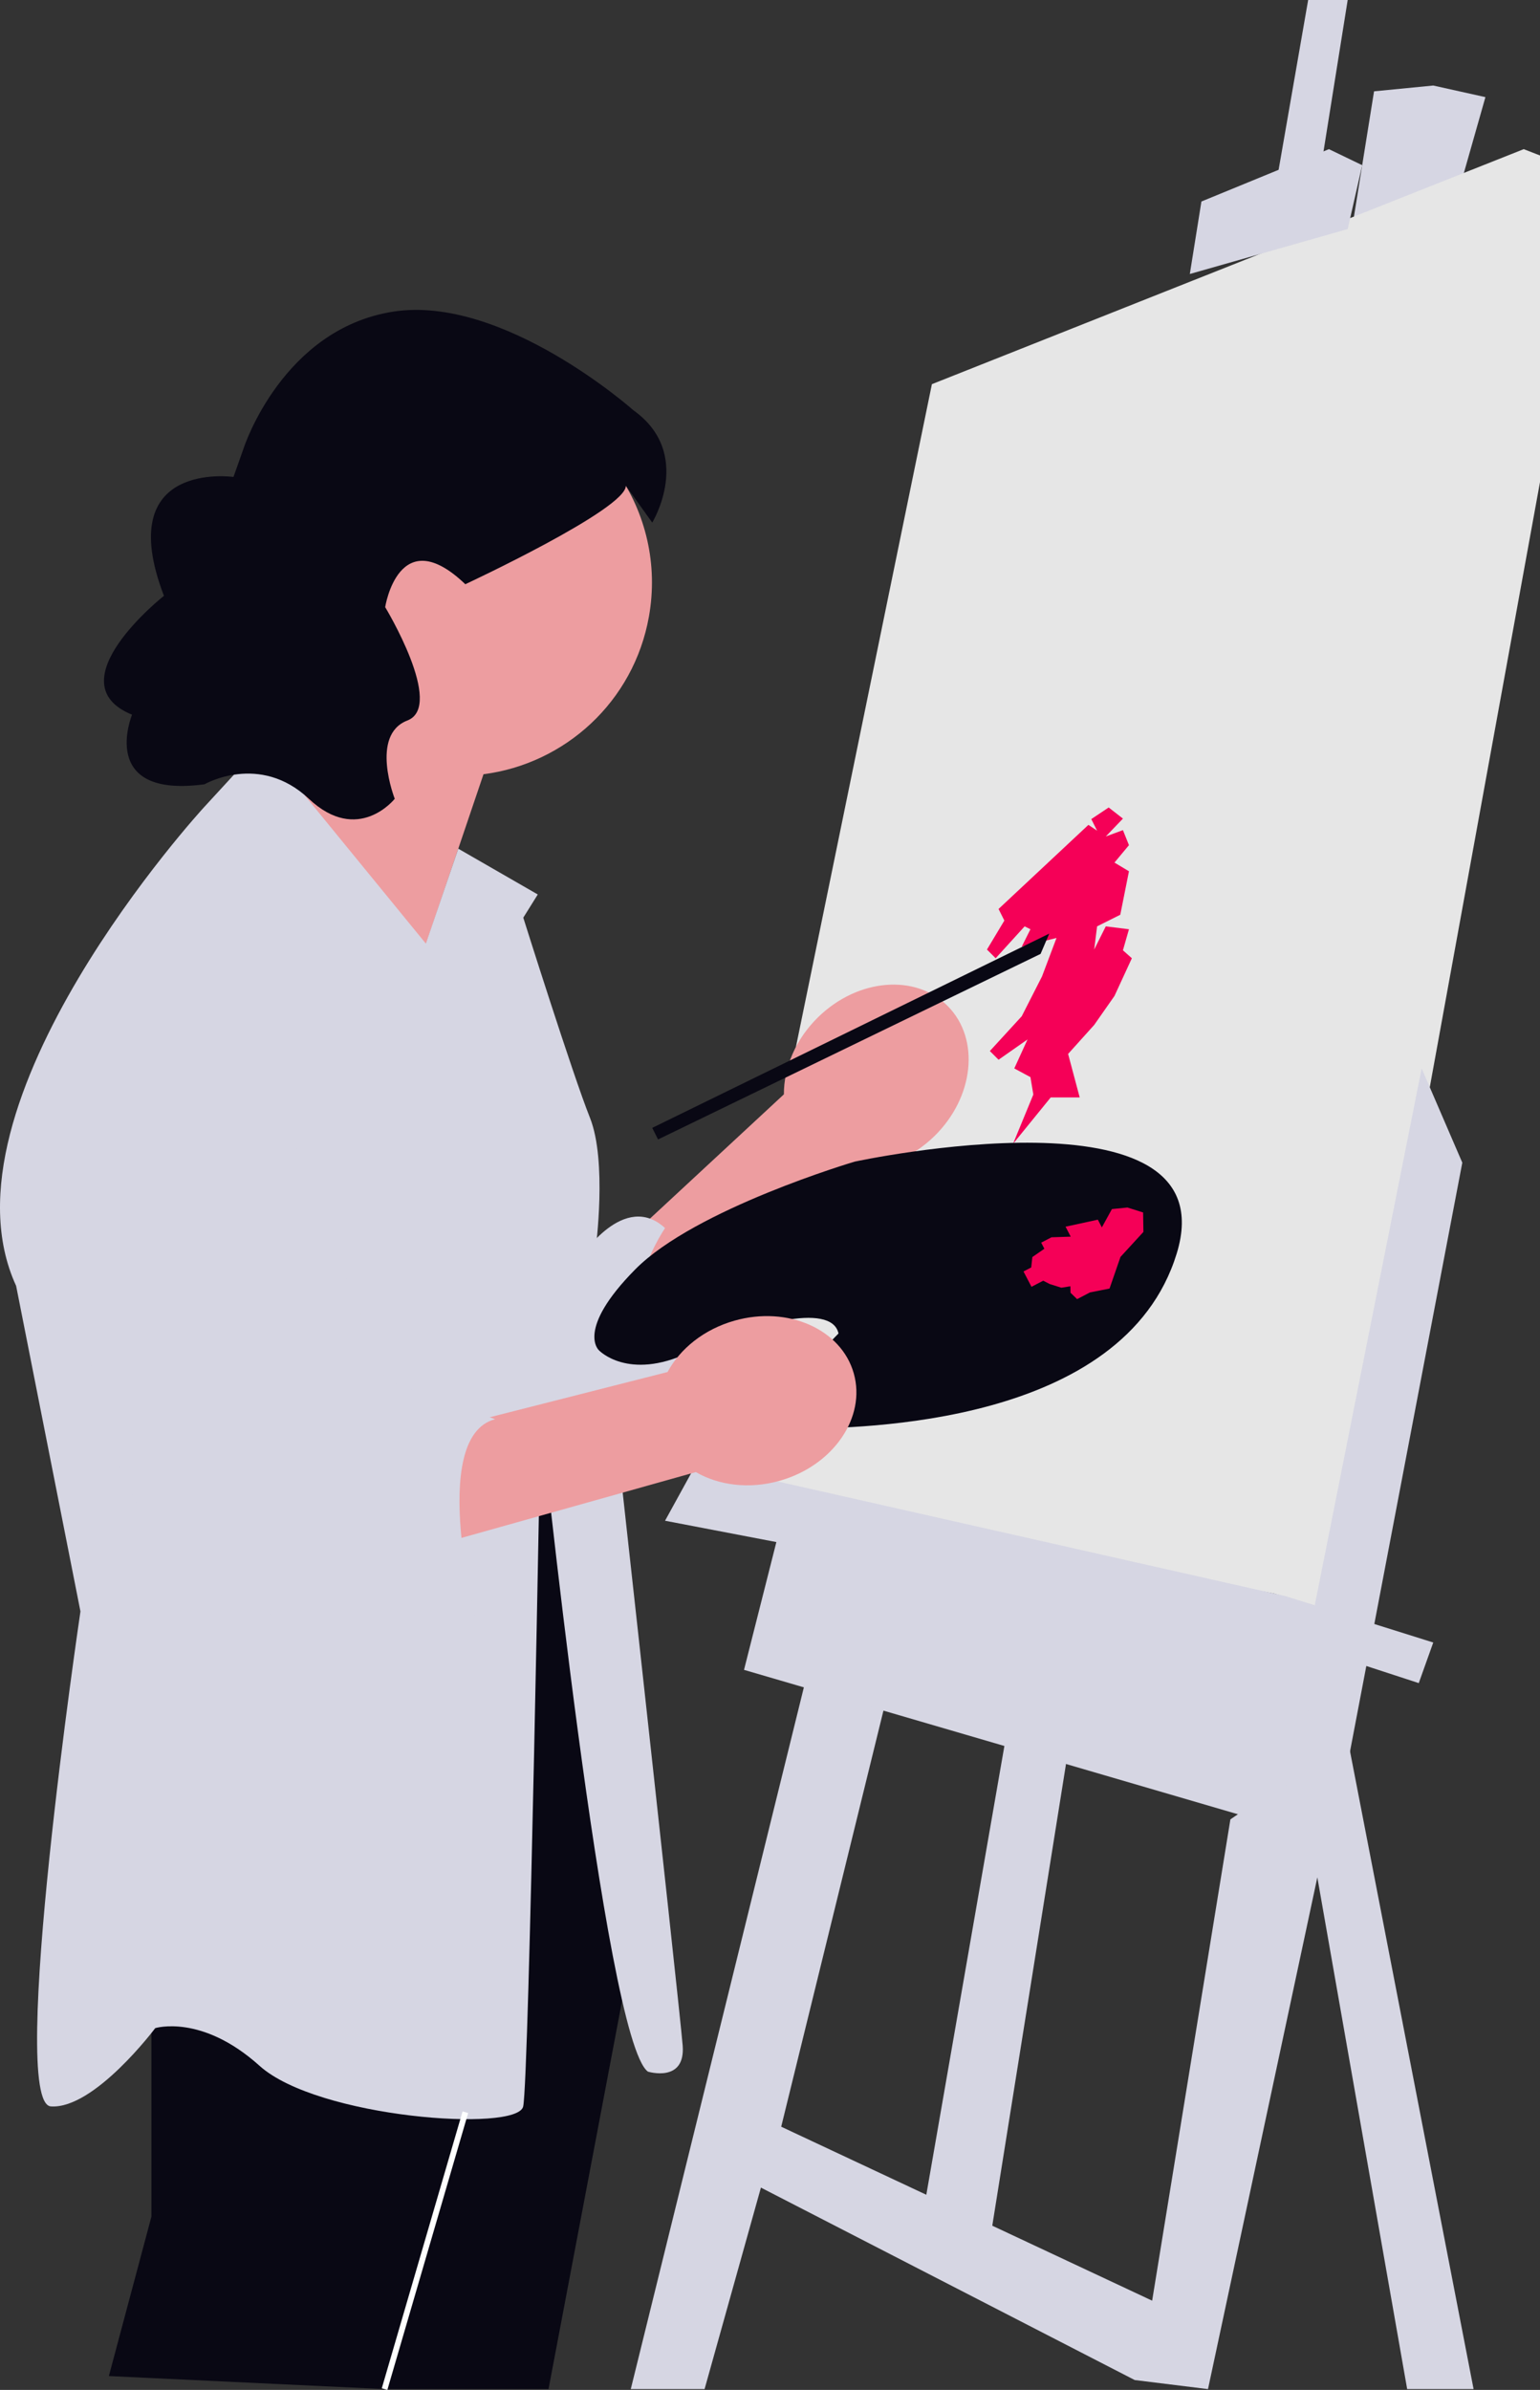 <svg xmlns="http://www.w3.org/2000/svg" width="531.4" height="824.28" viewBox="0 0 531.4 824.28" xmlns:xlink="http://www.w3.org/1999/xlink" role="img" artist="Katerina Limpitsouni" source="https://undraw.co/"><rect x="0" y="0" width="531.4" height="824.28" fill="#333333" stroke="none"/><polygon points="52.25 674.25 52.25 764.494 37.566 819.5 132.715 824 189.274 824 217.658 674.25 199.769 480.228 127.612 484.032 52.25 674.25" fill="#090814"/><polygon points="512.566 33.5 494.566 29.5 474.135 31.5 458.566 128.5 485.566 128.5 512.566 33.5" fill="#d6d6e3"/><polygon points="451.398 0 318.066 766 341.066 776 465.04 0 451.398 0" fill="#d6d6e3"/><polygon points="321.566 132.5 525.79 51.443 531.4 53.625 531.4 166.261 460.423 555.788 439.566 549.597 243.566 512.5 321.566 132.5" fill="#e6e6e6"/><path d="M295.575,403.074l-93.36,90.965-30.34-25.145,98.617-91.455c-.042-9.128,3.981-18.948,11.802-26.601,13.686-13.391,33.764-15.065,44.846-3.739,11.082,11.326,8.972,31.363-4.714,44.754-7.822,7.653-17.727,11.461-26.852,11.221Z" fill="#ed9da0"/><path d="M200.566,433.5s14.831-22.886,28.916-9.943c0,0-26.916,39.943,17.084,31.943,0,0,14.838,7.456,1.419,24.728s-40.419,16.272-40.419,16.272l-7-63Z" fill="#d6d6e3"/><polygon points="414.566 69.5 410.566 94.5 465.04 79 470.047 56.974 458.566 51.443 414.566 69.5" fill="#d6d6e3"/><polygon points="291.566 524.5 217.658 824 234.939 824 243.124 824 262.566 754.5 391.553 820.874 416.837 824 454.566 647.5 485.566 824 508.483 824 465.04 599.867 424.566 627.5 397.566 793.5 269.566 733.5 318.066 536.203 291.566 524.5" fill="#d6d6e3"/><polygon points="494.566 566.5 489.566 580.5 443.566 565.5 229.482 524.5 240.396 504.654 443.566 550.5 494.566 566.5" fill="#d6d6e3"/><polygon points="504.588 401 461.566 626.5 439.566 624.5 490.566 368.5 504.588 401" fill="#d6d6e3"/><polygon points="439.566 629.36 256.733 575.933 269.76 524.5 458.566 565.5 439.566 629.36" fill="#d6d6e3"/><polygon points="378.566 286.5 375.566 284.5 344.566 313.5 345.566 315.5 346.566 317.5 340.566 327.5 343.566 330.5 353.566 319.5 355.566 320.5 352.566 326.5 364.566 323.5 359.566 336.759 352.566 350.5 341.566 362.5 344.566 365.5 354.566 358.5 349.995 368.5 355.566 371.5 356.566 377.5 349.566 394.5 362.566 378.5 372.566 378.5 368.566 363.5 377.566 353.5 384.566 343.5 390.566 330.5 387.483 327.758 389.566 320.5 381.566 319.5 377.566 327.5 378.566 319.5 386.566 315.5 389.566 300.5 384.566 297.5 389.566 291.5 387.483 286.312 381.566 288.5 387.483 282.335 382.566 278.5 376.566 282.5 378.566 286.5" fill="#F50057"/><path d="M92.8,189.263c6.461-36.208,41.051-60.324,77.26-53.863,36.208,6.461,60.324,41.051,53.863,77.26-5.24,29.365-28.982,50.773-57.083,54.371l-27.62,81.499-55.004-65.371s17.13-15.288,28.193-34c-15.597-14.898-23.682-37.071-19.609-59.896Z" fill="#ed9da0"/><path d="M146.949,325.444l-56.383-68.944-20.241,22S-23.434,380.5,5.566,443.5l22.194,112.288s-25.194,169.712-10.194,170.712,36-27,36-27c0,0,16-5,36,13s88.923,23.052,90.961,14.026,6.039-238.026,6.039-238.026c0,0,22,215,37,226,0,0,13,4,12-9s-30-275-30-275c0,0,4-30-2-45s-23-69-23-69l5-8-27.43-15.788-11.187,32.732Z" fill="#d6d6e3"/><rect x="96.901" y="775.25" width="99.478" height="2" transform="translate(-639.598 699.46) rotate(-73.724)" fill="#fff"/><path d="M160.566,201.5s55.752-25.983,55.376-33.992l9.124,12.739s14.5-23.747-6.5-38.747c0,0-45-40-83-34s-51.351,46.693-51.351,46.693l-3.649,10.307s-42-6-24,41c0,0-38,30-11,41,0,0-12,29,25,24,0,0,19-11,36,5s29.647,0,29.647,0c0,0-8.647-22,4.353-27s-7.656-39.099-7.656-39.099c0,0,4.656-29.901,27.656-7.901Z" fill="#090814"/><path d="M289.341,459.918s-33.452,33.196-13.33,32.868,111.724-.817,130.026-60.432c18.303-59.615-111.114-31.709-111.114-31.709,0,0-55.036,16.246-75.717,37.157s-12.516,27.935-12.516,27.935c0,0,10.012,10.572,30.875.839s49.358-17.8,51.775-6.657Z" fill="#090814"/><polygon points="382.864 444.415 386.64 433.51 394.551 424.883 394.442 418.175 389.047 416.474 383.688 417.009 380.213 423.327 378.828 420.666 367.685 423.084 369.475 426.522 362.825 426.741 359.277 428.588 360.371 430.691 356.227 433.558 355.838 437.142 353.177 438.527 355.931 443.818 359.979 441.711 362.193 442.853 366.239 444.129 369.362 443.631 369.398 445.867 371.67 448.066 376.105 445.758 382.864 444.415" fill="#F50057"/><path d="M240.11,507.723l-125.5,35.222-14.615-36.595,130.35-33.137c4.33-8.036,12.56-14.735,23.089-17.715,18.424-5.213,36.857,2.922,41.171,18.169,4.314,15.247-7.124,31.834-25.548,37.047-10.53,2.979-21.05,1.585-28.948-2.991Z" fill="#ed9da0"/><path d="M27.271,406.933s-7.366,124.462,58.758,147.538c66.125,23.076,78.846,7.436,78.846,7.436,0,0-17.628-66.318,5.975-72.423l-37.795-13.604-31.921-83.156" fill="#d6d6e3"/><polygon points="225.066 389 362.066 322 359.066 329 227.066 393 225.066 389" fill="#090814"/></svg>